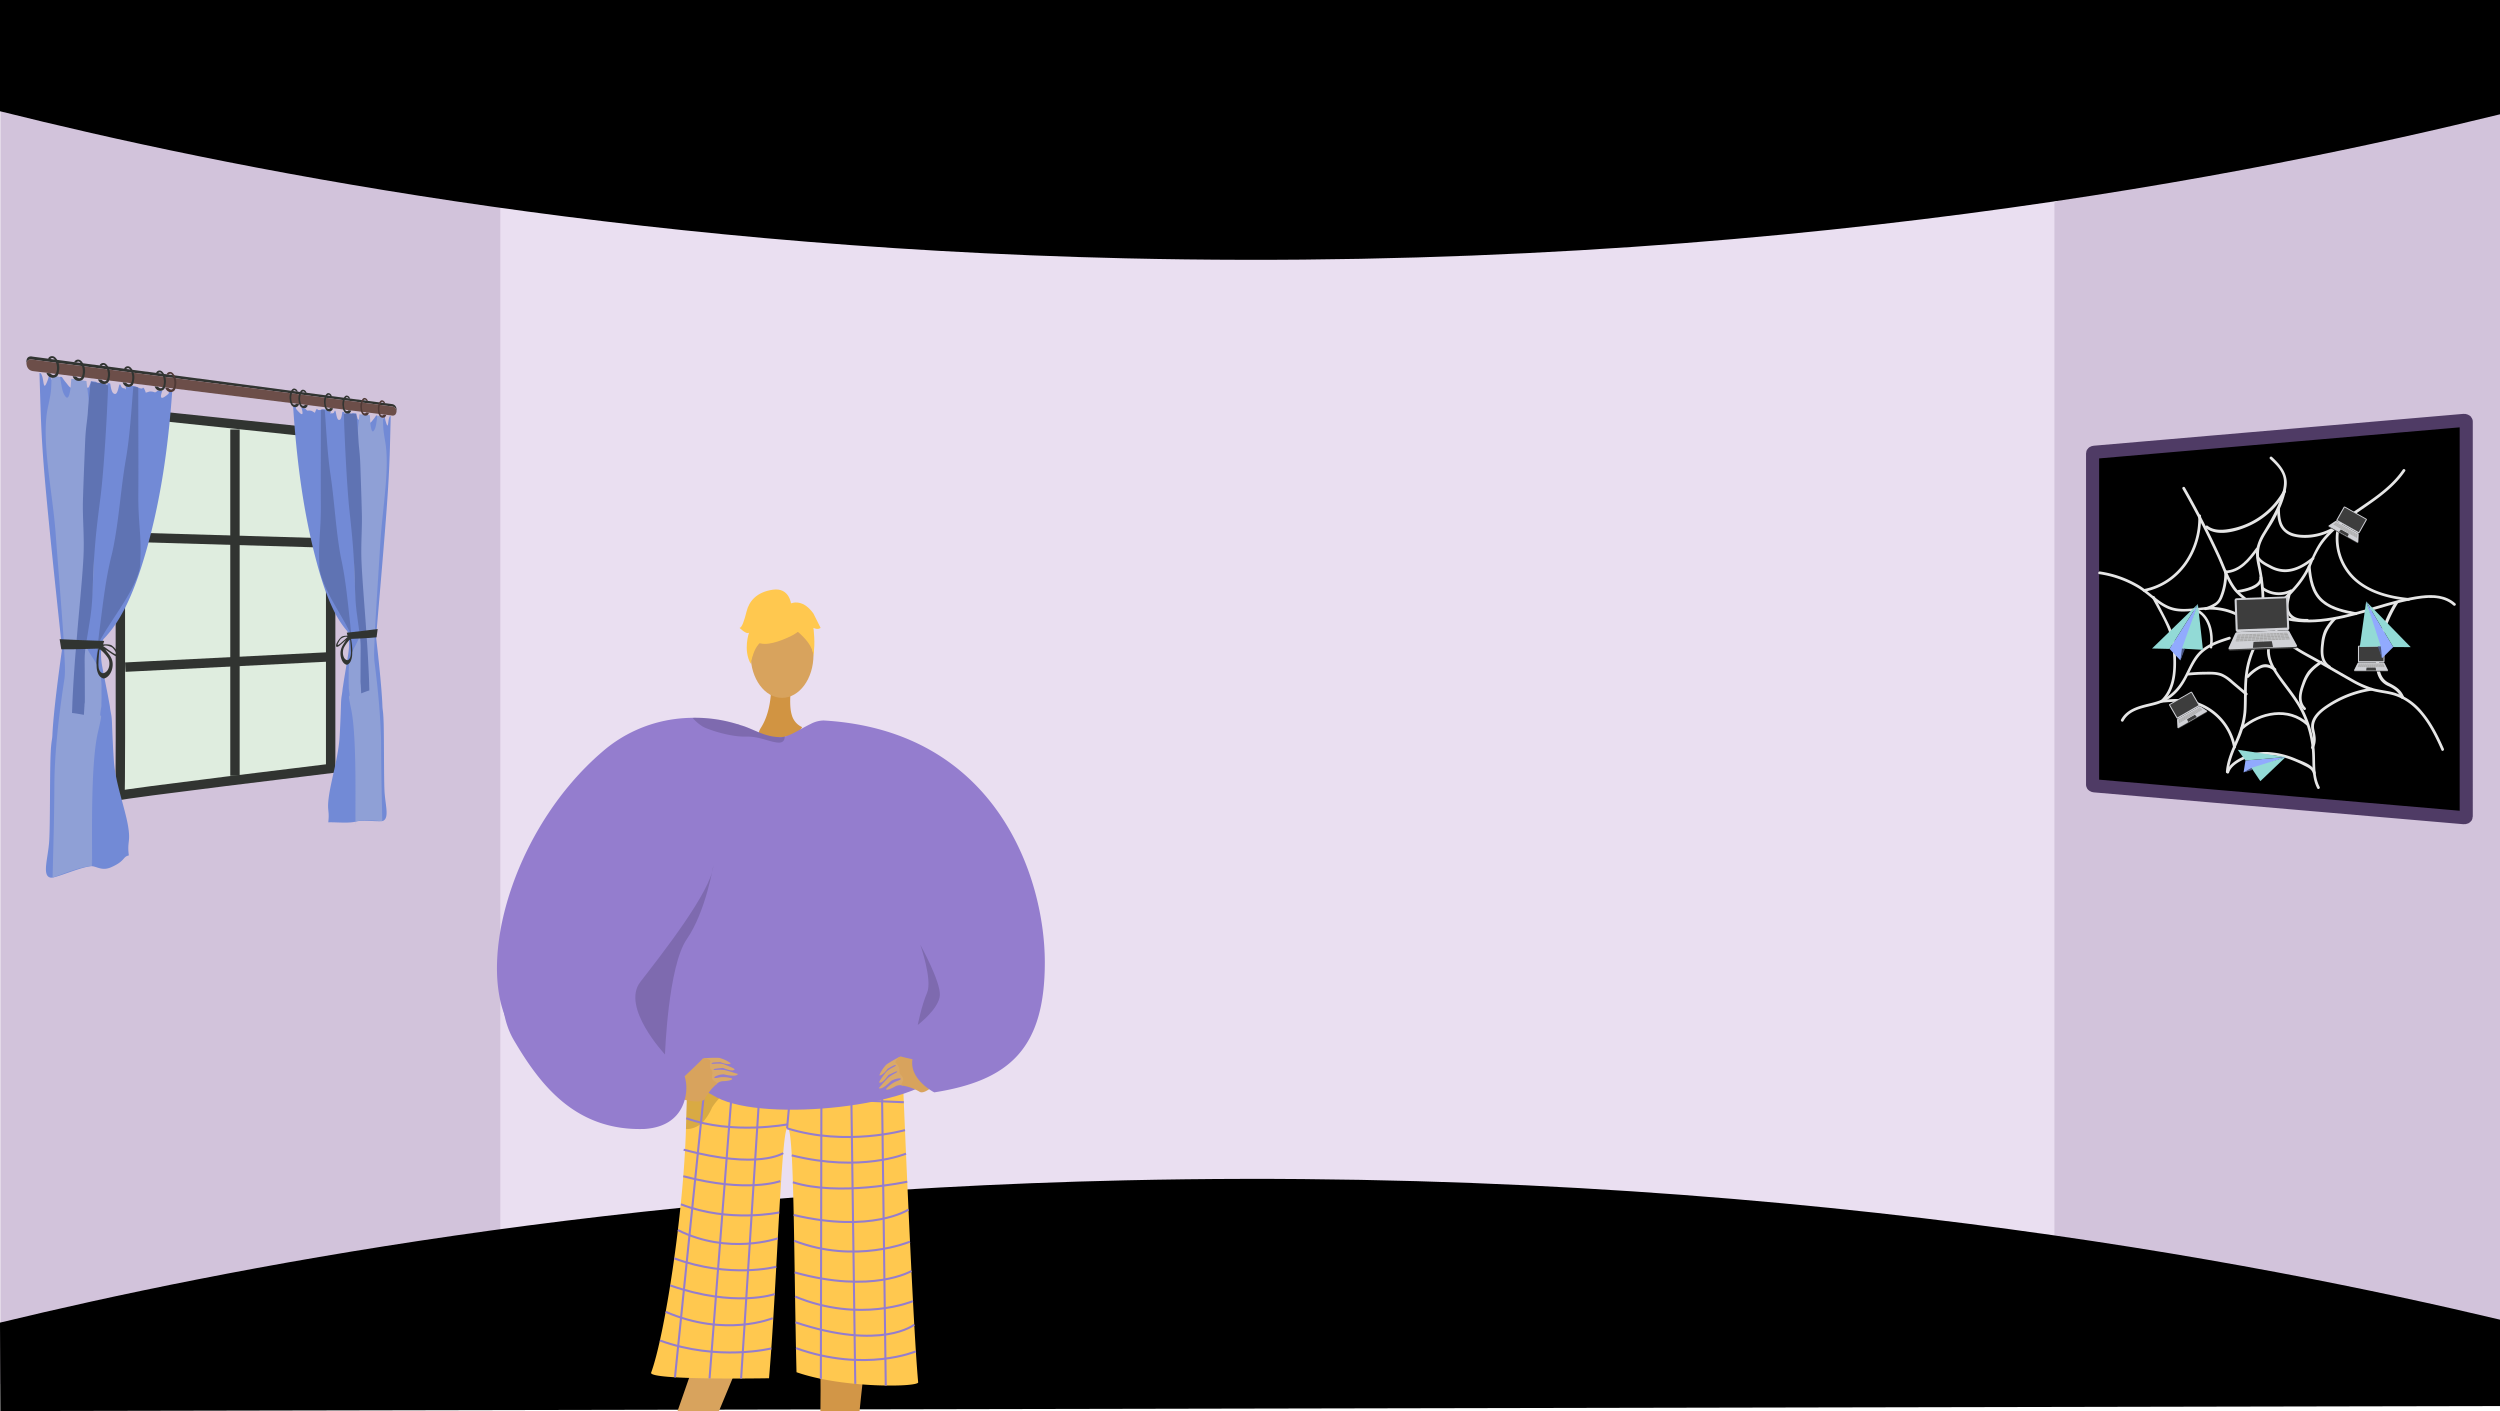 <svg xmlns="http://www.w3.org/2000/svg" xmlns:xlink="http://www.w3.org/1999/xlink" width="1366" height="771.086" viewBox="0 0 1366 771.086"><defs><style>.a,.f,.v{fill:none;}.b{fill:#d2c3db;}.c{fill:#eadff1;}.d,.m{fill:#000;}.e{fill:#dfeddf;}.f{stroke:#313431;stroke-width:5.136px;}.f,.m,.v{stroke-miterlimit:10;}.g{fill:#728ad6;}.h{fill:#5f73b3;}.i{fill:#8fa0d6;}.j{fill:#313431;}.k{fill:#6c4e49;}.l{fill:#4f3936;}.m{stroke:#4f3b65;stroke-width:7.163px;}.n{clip-path:url(#a);}.o{fill:#d19442;}.p{fill:#d29647;}.q{fill:#d8a35d;}.r{fill:#62548a;}.s{fill:#ffc84f;}.t{opacity:0.3;}.u{opacity:0.5;}.v{stroke:#947dce;stroke-width:1.131px;}.w{fill:#947dce;}.x{fill:#daa968;}.y{opacity:0.15;}.z{fill:#e6e6e6;}.aa{fill:#ce521f;}.ab{fill:#ebebeb;}.ac{fill:#8e96a3;}.ad{fill:#3d3d3d;}.ae{fill:#d0d1d6;}.af{fill:#aaa;}.ag{fill:#91aafe;}.ah{fill:#92dad6;}.ai{fill:#49557f;}</style><clipPath id="a"><rect class="a" width="477.338" height="498.794" transform="translate(672.184 771.086) rotate(-180)"/></clipPath></defs><path class="b" d="M1366,9.537V768l-242.228-67.586-32.991-6.263,1.636-558.092,30.118-25.56Z"/><path class="b" d="M316.3,125.471,300.245,681.842.2,756.24V6.188L299.045,99.758Z"/><path class="c" d="M697.978,89.071H273.37V706.455h849.165V89.071Z"/><path class="d" d="M0,60.78c121.657,30.38,335.7,73.888,615,80.372,352.972,8.194,622.429-47.1,751-78.7V0H0Z"/><path class="d" d="M0,722.684c121.657-29.39,335.7-71.481,615-77.753C967.968,637,1237.425,690.5,1366,721.064v47.19L.2,771Z"/><path class="e" d="M69.1,225.454l111.57,11.758V419.887S64.78,433.914,65.493,434.677s0-205.724,0-205.724l.95-3.78Z"/><path class="f" d="M69.1,225.454l111.57,11.758V419.887S64.78,433.914,65.493,434.677s0-205.724,0-205.724l.95-3.78Z"/><line class="f" y2="189.205" transform="translate(128.385 234.669)"/><line class="f" x1="110.049" y2="5.538" transform="translate(68.464 358.986)"/><line class="f" x1="110.049" y1="3.213" transform="translate(68.464 293.469)"/><path class="g" d="M91.9,214.229s1.813.038-1.886,2.522c-3.73,2.5-1.25-3.388-1.25-3.388L86,213.521s-.891,1.205-1.748.736a5.939,5.939,0,0,0-2.6-.312l-2,.62s-1.05-3.507-1.689-2.529c-.525.8-2.667-.371-4.3-1.047l-2.061-.221c-.873.428-1.424,1.425-2.331.388-1.233-1.41-.04,2.5-.618,1.51s-1.971.274-2.785-2.365c-.018-.058-.036-.109-.053-.158l-.548-.06c-.474,1.2-.964,5.052-2.274,5.158-1.715.139-2.317-2.506-2.769-5.719l-1.52-.173a9.059,9.059,0,0,0-.112,2.71c.354,2.761-3.1,2.312-3.1,2.312s-.1-2.917-.62-3.64a18.226,18.226,0,0,0-2.519-2.136q-1.333-.164-2.673-.335c-.142.512-.3,1.14-.539,1.783-.734,1.95-.475,2.032-2.755,1.562s-1.728,1.57-2.134-.251c-.371-1.665-.337-1.824-.835-3.925q-.744-.1-1.49-.211a33.362,33.362,0,0,1-1.333,3.146c-1.624,3.214-2.819.717-4.8-1.63A30.024,30.024,0,0,1,33.826,206c-.3-.048-.6-.1-.9-.148-.037.058-.074.122-.112.2-.72,1.391-1.788,3.811-3.561,2.525-1.409-1.023-1.855-3.184-2.151-3.719l-.216-.038h0c-.346.64-.152,1.623-1.548,4.664s-1.4.128-2.04-3.018a9.4,9.4,0,0,0-.963-2.5c-.257-.049-.514-.1-.772-.148.695,21.555.777,32.583,2.845,56.79,2.058,24.1,6.12,62.122,8.861,87.9.547,5.14.732,1.86.531,6.36-.013.29-.019.508-.02.665-.046.323-.1.675-.15,1.065-1.4,10.014-4.481,32.829-5.021,45.314-.107,2.625-.71,2.912-1.017,11.763-.391,11.284-.147,36.023-.7,45.612s-4.281,19.626.956,20.276c2.486.308,16.1-5.78,21.869-6.253,2.825-.232,5.757,2.874,11.035.544,7.51-3.315,6.309-5.489,9.167-6.322.281-.082.3-.168.3-.2a.818.818,0,0,0,.207.2c-1.1-8.01,1.151-7.1-.536-16.68-1.694-9.622-6.815-23.175-7.641-34.793-.487-6.846-.854-15.08-1.054-20.915-.167-4.873-.666-5.023-1.123-8.911-.114-.965-.3-1.728-.459-2.646-.76-4.292-1.661-8.638-2.486-12.84-.2-1.006-.406-2.079-.556-2.877-.3-1.6-.7-3.519-.91-4.849a35.281,35.281,0,0,1-.4-7.732c.019-.406.056-.591.086-.94s.076-.661.116-.981c.02-.158.047-.322.065-.443.035-.237.1-.614.133-.794a18.764,18.764,0,0,1,.464-1.906c.16-.514.171-.515.324-.92.57-.552,1.134-1.212,1.686-1.794.217-.229.445-.532.7-.824,9.234-10.578,15.159-26.367,19.292-39.787,9.428-30.609,13.742-61.837,16.009-93.584l-.365-.046Z"/><path class="h" d="M76.677,306.345c-.192,3.669-.165,4.177-1.169,7.215-3.26,9.872-10.991,20.278-16.431,28.97-.2.317-.479.718-.634.967-1.3,2.082-2.751,4.545-3.839,6.542a5.836,5.836,0,0,0-.664,1.507,12.41,12.41,0,0,0-.394,2.854c-.034.4-.041.8-.044,1.306-.014,2.436.207,4.995.249,7.466v.019c.021,1.871.294,4.1.437,5.849.167,2.053.291,3.667.307,5.642,0,.018,0,.033,0,.046-.015.453,0,.776-.044,1.25-.24,2.783-.571,5.711-.881,8.482-.068.611-.173,1.545-.221,1.966-.233,2.022-.433,3.7-.664,5.621-.078-1.792-.208-3.811-.279-5.471s-.043.057-.121-2.352-.619-8.588-.587-11.827.4-5.132.646-8.764c.148-2.16.617-6.538.879-9.279.119-1.251.281-2.874.461-4.273.3-2.354.385-3.514.735-6.162,1.765-13.355,3.236-27.4,6.516-40.362.015-.057.02-.083.035-.145.2-.835.258-.99.462-1.934,3.575-16.53,4.429-33.783,7.311-50.354,2.256-12.968,2.994-26.566,4.1-39.774.9.318,1.828-.337,2.719.622-.034,17.493.164,41.946.019,57.958C75.439,285.6,77.386,292.778,76.677,306.345Z"/><path class="i" d="M55.387,384.342a9.4,9.4,0,0,1-.014,1.774c-1.968,11.037,1.955-2.352-1.877,14.051-3.864,16.543-3.158,53.773-3.186,69.473.129,8.532-.188-6.213-.091,3.455-7.058.839-14.284,3.878-21.477,6.453.384-17.122.9-32.274.964-50.271s2.554-39.3,5.417-57.792c.829-5.357.039-11.442-.052-16.759-.019-1.1-.222-4.318-.326-5.859-1.115-16.6-3.279-42.856-4.352-57.514-1.659-22.646-8.056-51.133-4.226-68.774,2.036-9.38,1.695-8.679,2.055-17.646,1.452,1.029,3.082.575,4.594,1.111.51,2.565.918,6.816,1.977,8.989,2.145,4.4,3.02,1.467,3.569-1.663.235-1.341.458-4.705.6-6.379,2.773.35,5.524.827,8.262,1.21.629,5.521,1.476,11.054,1.794,16.563,0,0-.011.022-.011.03.45,12.564.713,25.694-.051,37.89-.765,12.216,1.979,18.3,2.353,31.872s-.768,37.288-3.976,51.571a19.118,19.118,0,0,0-.418,3.611,12.018,12.018,0,0,0,.747,4.582,1.2,1.2,0,0,0,.07.165c1.613,3.368,3.9,6.028,5.575,9.375a12.4,12.4,0,0,1,.522,1.247,22.6,22.6,0,0,1,1.011,3.452,34.875,34.875,0,0,1,.629,5.862c0,.056.007.158.006.2a.284.284,0,0,0,0,.051C55.394,377.994,55.585,380.92,55.387,384.342Z"/><path class="h" d="M49.848,208.47c3.06,1.137,6.373.155,9.234,2.2-.591,16.939-2.363,46.974-4.208,61.246-2.168,16.758-2.717,22.256-3.563,34.66-.848,12.427-.334,21.072-2.213,32.5-.734,4.467-1.058,6.759-1.73,10.652-.385,2.231-.411,2.681-.7,4.629-.012.08-.012.111-.018.16a48.915,48.915,0,0,0-.4,6.729c.085,5.656.1,16.081.114,20.287s-.165,1.907-.2,3.637a14.1,14.1,0,0,1-.081,1.419c-.052,1.231-.175,2.685-.231,4-2.15-.345-4.308-.81-6.487-1.006.045-1.859.033-.8.095-3.062s-.111,4.318.057-1.481,1.263-23.019,1.868-29.43.087-1.33.479-6.108-.516,6.842.242-2.673,2.946-31.128,3.5-42.65-.579-20.846-.282-31.087.851-23.217,1.2-31.738,1.111-10.784,1.485-16.32.865-9.549,1.172-12.925S49.575,210.925,49.848,208.47Z"/><path class="j" d="M32.578,349.235c8.25.471,16.374.694,24.347.965-.452,1.365-.841,2.757-1.247,4.144-7.273.121-14.7.57-22.2.411C33.178,352.915,32.883,351.075,32.578,349.235Z"/><path class="j" d="M61.311,360.939c-.652-2.423-2.289-3.991-3.609-5.782a8.127,8.127,0,0,0-1.8-1.564,2.08,2.08,0,0,0-.237-.13,1.272,1.272,0,0,0-.2-.1,2.013,2.013,0,0,0-1.418-.11c-.124.5-.151.569-.282,1.175-.069.317-.163.7-.277,1.309a34.246,34.246,0,0,0-.64,9.361,10.021,10.021,0,0,0,1,3.434,3.653,3.653,0,0,0,.347.547,4.135,4.135,0,0,0,.725.794c.636.468,1.451,1.027,2.188.793C60.492,369.593,62.293,364.6,61.311,360.939Zm-4.75,6.854a1.162,1.162,0,0,1-.964-.154c-1.42-.776-1.781-2.639-1.845-4.451v-.016c.053-2.762.27-5.463.573-8.24.505.046.425-.18,1.006.421a20.542,20.542,0,0,1,3.728,4.278C60.531,362.2,59.767,367.041,56.561,367.793Z"/><path class="j" d="M61.053,352.661c-1.037-.7-3.377-.629-4.692-.572-.257.011-.5.018-.683.031s-.194.009-.343.027c.063.231.138.553.191.765s.089.365.134.544.087.353.126.507.054.237.1.378c.563.264,1.283.539,1.789.791s-.033-.094.676.324,3.222,2.142,3.965,2.627,2.621,1.27,2.5-.357S62.537,353.661,61.053,352.661Zm2.044,4.813c-1.754-.648-4.9-3.293-6.746-4.444,1.4-.845,4.415.252,5.138.891S64.844,358.119,63.1,357.474Z"/><path class="j" d="M216.7,224.383q-.011.227-.036.426a2.783,2.783,0,0,0-2.52-2.722L17.783,196.5s-2.892-.837-3.33,2.091c-.026-.276-.037-.566-.037-.878.014-3.837,3.385-2.855,3.385-2.855l196.354,25.932S216.862,220.9,216.7,224.383Z"/><path class="k" d="M216.664,224.809c-.351,2.986-2.792,2.19-2.792,2.19L17.8,202.743c-1.287-.265-3.075-1.05-3.348-4.154v0c.438-2.928,3.33-2.091,3.33-2.091l196.361,25.591A2.783,2.783,0,0,1,216.664,224.809Z"/><path class="j" d="M27.493,196.233a1.432,1.432,0,0,1,1.2-.606c1.078.138,1.773,2.052,1.953,2.548,1.035,2.851.365,6.524-1.182,6.743-.334.047-1.007.124-2.048-.948-.694-.026-1.316-.157-2.012-.182a3.962,3.962,0,0,0,1.5,2.028,3.515,3.515,0,0,0,3.992-.031c.91-.679,1.082-1.7,1.318-3.09a8.144,8.144,0,0,0-.5-5.079c-.356-.761-1.24-2.661-2.768-2.974-1.588-.327-2.683.924-2.562,1.385C26.449,196.275,26.989,196.144,27.493,196.233Z"/><path class="j" d="M41.725,198.111a1.387,1.387,0,0,1,1.165-.6c1.045.134,1.719,2.017,1.894,2.505,1,2.806.354,6.425-1.146,6.643-.324.047-.976.124-1.986-.93-.674-.024-1.276-.151-1.952-.175a3.9,3.9,0,0,0,1.456,1.994,3.366,3.366,0,0,0,3.872-.038c.882-.67,1.049-1.674,1.278-3.045a8.133,8.133,0,0,0-.487-5c-.345-.748-1.2-2.617-2.684-2.923-1.54-.318-2.6.916-2.485,1.37C40.713,198.155,41.236,198.024,41.725,198.111Z"/><path class="j" d="M55.53,199.933a1.344,1.344,0,0,1,1.131-.592c1.014.129,1.668,1.983,1.837,2.464.975,2.762.344,6.327-1.112,6.545-.314.047-.947.124-1.926-.912-.654-.022-1.239-.147-1.894-.169a3.823,3.823,0,0,0,1.413,1.961,3.225,3.225,0,0,0,3.756-.044c.856-.662,1.019-1.651,1.24-3a8.12,8.12,0,0,0-.472-4.926c-.335-.737-1.168-2.576-2.6-2.874-1.494-.311-2.525.907-2.411,1.353C54.548,199.978,55.056,199.848,55.53,199.933Z"/><path class="j" d="M68.928,201.7a1.3,1.3,0,0,1,1.1-.586c.984.126,1.619,1.951,1.784,2.424.946,2.72.333,6.234-1.08,6.451-.3.047-.919.124-1.87-.9-.635-.021-1.2-.143-1.838-.163a3.767,3.767,0,0,0,1.371,1.93,3.1,3.1,0,0,0,3.646-.05c.832-.654.989-1.629,1.2-2.961A8.1,8.1,0,0,0,72.784,203c-.326-.725-1.133-2.536-2.529-2.827-1.45-.3-2.45.9-2.34,1.338C67.974,201.747,68.467,201.619,68.928,201.7Z"/><path class="j" d="M86.345,204a1.251,1.251,0,0,1,1.055-.577c.946.121,1.557,1.909,1.715,2.373.909,2.664.32,6.112-1.038,6.328-.293.047-.884.123-1.8-.874-.61-.018-1.156-.137-1.767-.155a3.675,3.675,0,0,0,1.318,1.889,2.928,2.928,0,0,0,3.5-.058c.8-.643.951-1.6,1.158-2.906a8.1,8.1,0,0,0-.44-4.757c-.314-.71-1.09-2.483-2.432-2.765-1.394-.294-2.356.887-2.25,1.318C85.428,204.047,85.9,203.92,86.345,204Z"/><path class="l" d="M92.087,204.757a1.231,1.231,0,0,1,1.041-.574c.934.119,1.537,1.9,1.693,2.355.9,2.647.316,6.072-1.025,6.288-.289.047-.872.123-1.774-.867-.6-.018-1.141-.134-1.744-.153a3.654,3.654,0,0,0,1.3,1.876,2.874,2.874,0,0,0,3.459-.06c.789-.639.939-1.59,1.143-2.888a8.088,8.088,0,0,0-.435-4.725c-.309-.706-1.075-2.467-2.4-2.746-1.377-.29-2.326.884-2.221,1.312C91.182,204.8,91.65,204.678,92.087,204.757Z"/><path class="g" d="M162.008,222.715s-1.538-.354,1.588,2.71c3.1,3.04,1.046-2.835,1.046-2.835l2.294.728s.733,1.277,1.435,1.03a4.418,4.418,0,0,1,2.115.254l1.613.964s.84-2.922,1.349-1.916c.417.824,2.109.215,3.393-.05l1.6.223c.674.552,1.1,1.537,1.8.808.943-.986.031,2.2.473,1.444s1.5.623,2.118-1.513c.014-.047.027-.088.04-.127l.414.057c.357,1.131.725,4.568,1.707,4.906,1.276.439,1.722-1.725,2.056-4.4l1.119.147a9.332,9.332,0,0,1,.083,2.343c-.261,2.3,2.26,2.55,2.26,2.55a10.225,10.225,0,0,1,.449-2.98,9.424,9.424,0,0,1,1.811-1.334q.951.115,1.9.225c.1.457.21,1.013.381,1.6.517,1.771.335,1.793,1.934,1.813s1.2,1.618,1.483.175c.257-1.318.233-1.456.576-3.111l1.025.1c.228.774.516,1.79.912,2.844,1.1,2.935,1.912,1.09,3.247-.484a17.447,17.447,0,0,0,1.3-1.885c.2.015.4.028.6.042.024.053.048.112.074.18.475,1.259,1.179,3.41,2.339,2.677.917-.58,1.206-2.242,1.4-2.62l.14.008h0a32.159,32.159,0,0,0,1,4.015c.9,2.675.9.339,1.306-2.065a6.872,6.872,0,0,1,.613-1.826l.489.018c-.44,17.057-.492,25.836-1.811,44.944-1.324,19.177-3.967,49.746-5.774,70.749-.362,4.215-.485,1.55-.352,5.208.009.236.013.412.013.54.031.261.064.545.1.86.926,8.053,2.948,26.251,3.3,36.265.069,2.1.461,2.255.661,9.341.253,9.022.1,28.976.45,36.576s2.746,14.732-.619,16.541c-1.621.873-10.785-.665-14.819.43s-10.557.331-14.9.43c-.216.005-.231-.065-.228-.091a1.072,1.072,0,0,1-.159.234c.847-7.316-.889-5.928.413-14.773,1.3-8.816,5.165-21.661,5.782-31.847.362-5.986.635-13.137.783-18.191.123-4.217.493-4.409.831-7.806.083-.842.218-1.519.338-2.325.559-3.764,1.219-7.576,1.822-11.245.144-.876.3-1.809.4-2.5.219-1.39.507-3.056.661-4.205a35.788,35.788,0,0,0,.292-6.608c-.014-.344-.041-.5-.063-.794s-.055-.558-.084-.828c-.014-.133-.034-.271-.047-.373-.025-.2-.073-.517-.1-.669-.075-.5-.241-1.242-.337-1.6-.116-.429-.124-.43-.235-.767-.415-.442-.826-.976-1.23-1.447-.16-.186-.326-.434-.513-.672-6.913-8.79-11.49-22.573-14.752-34.541-7.661-28.109-11.273-57.193-13.2-86.871l.312.037Z"/><path class="h" d="M174.463,307.8a19.845,19.845,0,0,0,.923,6.432c2.549,8.736,8.456,17.7,12.5,25.016.146.265.352.6.466.8.948,1.723,2,3.754,2.792,5.4a5.074,5.074,0,0,1,.478,1.244,11.954,11.954,0,0,1,.284,2.4c.024.334.029.672.031,1.105.01,2.063-.148,4.248-.179,6.346v.014c-.015,1.591-.212,3.5-.314,5-.121,1.757-.21,3.138-.222,4.818,0,.015,0,.028,0,.039.011.383,0,.658.032,1.057.173,2.339.411,4.789.634,7.1.049.511.124,1.29.159,1.641.167,1.686.31,3.083.476,4.681.056-1.526.149-3.25.2-4.662s.03.044.086-2,.442-7.321.419-10.053-.284-4.3-.461-7.353c-.106-1.816-.441-5.489-.629-7.8-.086-1.052-.2-2.418-.332-3.6-.219-1.981-.277-2.962-.529-5.194-1.277-11.307-2.349-23.282-4.762-34.458-.011-.05-.015-.072-.026-.126-.151-.725-.192-.86-.343-1.679-2.673-14.463-3.317-29.518-5.51-44.286-1.734-11.683-2.3-23.764-3.165-35.614-.707.1-1.429-.669-2.129,0,.026,15.53-.13,37.2-.015,51.432C175.44,289.43,173.9,295.7,174.463,307.8Z"/><path class="i" d="M190.578,374.682a9.247,9.247,0,0,0,.01,1.507c1.419,9.127-1.421-1.782,1.353,11.694,2.755,13.38,2.255,44.852,2.274,58.067s.134-5.278.065,2.886c4.934-1.12,9.843-.452,14.593-.168-.249-13.731-.589-25.864-.628-40.4s-1.678-31.492-3.579-46.279c-.554-4.314-.026-9.346.035-13.7.013-.9.148-3.539.217-4.8.742-13.577,2.172-34.921,2.877-46.765,1.084-18.2,5.2-40.407,2.747-55.039-1.318-7.868-1.1-7.247-1.33-14.535-.946.572-2.015-.088-3.012.076-.338,2-.609,5.388-1.313,6.982-1.437,3.25-2.026.7-2.4-1.968-.159-1.144-.31-3.951-.4-5.355-1.89-.221-3.786-.334-5.693-.525-.441,4.509-1.037,9-1.261,13.576a.094.094,0,0,1,.007.026c-.317,10.491-.5,21.5.036,31.831s-1.4,15.239-1.667,26.668.546,31.449,2.808,43.339a18.627,18.627,0,0,1,.293,3,12.236,12.236,0,0,1-.523,3.876c-.016.056-.029.089-.049.142-1.136,2.926-2.763,5.322-3.958,8.275-.12.3-.25.68-.375,1.1a23.786,23.786,0,0,0-.729,3.014,35.818,35.818,0,0,0-.455,5.043c0,.047,0,.135,0,.168s0,.033,0,.043C190.573,369.281,190.434,371.791,190.578,374.682Z"/><path class="h" d="M194.543,226.092c-2.179.381-4.57-1.087-6.661.111.434,14.619,1.729,40.53,3.067,52.86,1.559,14.36,1.952,19.036,2.555,29.54.6,10.488.238,17.778,1.569,27.351.518,3.724.745,5.632,1.217,8.861.269,1.847.288,2.222.492,3.835.008.066.008.091.012.132a48.476,48.476,0,0,1,.279,5.6c-.059,4.731-.07,13.442-.08,16.958a17.307,17.307,0,0,0,.139,3.016c.024,1.442.021.154.057,1.176s.122,2.222.16,3.316c1.491-.541,2.976-1.177,4.462-1.589-.031-1.527-.023-.654-.065-2.513s.075,3.546-.039-1.214-.86-18.884-1.273-24.145-.06-1.1-.328-5.03.353,5.635-.166-2.2-2.034-25.805-2.42-35.42.4-17.356.2-25.912-.592-19.457-.835-26.619-.778-9.179-1.04-13.876-.609-8.156-.826-11.047S194.736,228.207,194.543,226.092Z"/><path class="j" d="M206.357,343.686c-5.543.784-11.18,1.378-16.9,2.027.33,1.14.613,2.3.907,3.461,5.195-.332,10.345-.392,15.4-.951C205.96,346.71,206.155,345.2,206.357,343.686Z"/><path class="j" d="M189.329,363.2c.536.134,1.127-.415,1.588-.868a3.97,3.97,0,0,0,.523-.737,3.663,3.663,0,0,0,.25-.494,10.435,10.435,0,0,0,.716-2.991,33.551,33.551,0,0,0-.459-7.884c-.081-.514-.149-.829-.2-1.093-.094-.506-.114-.567-.2-.981a1.3,1.3,0,0,0-1.025.177,1,1,0,0,0-.144.094,1.438,1.438,0,0,0-.172.124,7.15,7.15,0,0,0-1.311,1.444c-.968,1.618-2.175,3.075-2.657,5.207C185.506,358.427,186.843,362.58,189.329,363.2Zm-1.43-9.288a19.29,19.29,0,0,1,2.719-3.9c.421-.548.362-.35.727-.42.218,2.338.375,4.614.413,6.953v.014c-.046,1.541-.307,3.151-1.332,3.927a.794.794,0,0,1-.7.213C187.378,360.325,186.814,356.229,187.9,353.913Z"/><path class="j" d="M183.624,352.671c-.094,1.42,1.315.607,1.869.137s2.41-2.117,2.929-2.52.125-.072.5-.319.894-.526,1.3-.785c.029-.123.041-.195.069-.328s.059-.284.091-.439l.1-.471c.039-.183.093-.461.138-.662-.108-.007-.117,0-.248,0s-.309.007-.5.012c-.958.026-2.676.1-3.444.761C185.324,349.005,183.718,351.252,183.624,352.671Zm2.48-3.505c.536-.594,2.756-1.712,3.775-1.071-1.345,1.093-3.666,3.564-4.972,4.241S185.567,349.76,186.1,349.166Z"/><path class="l" d="M209.685,220.276c-.159-.279-.435-.672-.78-.72-.7-.1-1.158,1.317-1.276,1.684-.681,2.116-.24,5.219.773,5.674.218.1.656.281,1.332-.4.45.1.851.111,1.3.215a2.291,2.291,0,0,1-.968,1.362,2.138,2.138,0,0,1-2.6-.735,5,5,0,0,1-.868-2.747,7.6,7.6,0,0,1,.331-4.03c.235-.549.815-1.916,1.814-1.871a1.941,1.941,0,0,1,1.662,1.611C210.361,220.509,210.012,220.3,209.685,220.276Z"/><path class="l" d="M200.2,219.024c-.163-.283-.447-.681-.8-.73-.721-.1-1.188,1.332-1.309,1.7-.7,2.142-.246,5.284.793,5.747.223.1.673.285,1.366-.4.461.106.872.113,1.332.219a2.316,2.316,0,0,1-.993,1.377,2.21,2.21,0,0,1-2.667-.748,5.028,5.028,0,0,1-.89-2.783,7.6,7.6,0,0,1,.339-4.081c.241-.555.836-1.938,1.86-1.891a1.98,1.98,0,0,1,1.7,1.635C200.893,219.262,200.535,219.05,200.2,219.024Z"/><path class="j" d="M190.474,217.74c-.167-.286-.458-.69-.821-.74-.739-.1-1.218,1.346-1.342,1.722-.716,2.168-.252,5.352.813,5.822.229.1.69.29,1.4-.4.473.108.9.116,1.366.224a2.335,2.335,0,0,1-1.018,1.393,2.286,2.286,0,0,1-2.736-.762,5.07,5.07,0,0,1-.913-2.82,7.613,7.613,0,0,1,.348-4.132c.247-.562.858-1.962,1.908-1.912a2.02,2.02,0,0,1,1.748,1.658C191.184,217.982,190.817,217.767,190.474,217.74Z"/><path class="j" d="M180.495,216.424c-.171-.291-.47-.7-.842-.752-.759-.1-1.25,1.362-1.377,1.743-.735,2.194-.259,5.42.835,5.9.235.1.708.294,1.437-.406.485.11.918.119,1.4.229a2.092,2.092,0,0,1-3.852.634,5.1,5.1,0,0,1-.937-2.859,7.609,7.609,0,0,1,.357-4.185c.254-.568.88-1.986,1.958-1.933a2.063,2.063,0,0,1,1.793,1.682C181.224,216.67,180.848,216.451,180.495,216.424Z"/><path class="j" d="M166.652,214.6c-.178-.3-.487-.714-.872-.767-.786-.109-1.295,1.383-1.427,1.77-.761,2.232-.268,5.516.864,6.006.244.1.734.3,1.489-.41.5.114.951.123,1.452.237a2.4,2.4,0,0,1-1.082,1.432,2.483,2.483,0,0,1-2.907-.8,5.13,5.13,0,0,1-.971-2.912,7.614,7.614,0,0,1,.37-4.259c.263-.578.912-2.018,2.028-1.963a2.125,2.125,0,0,1,1.857,1.717C167.407,214.849,167.017,214.626,166.652,214.6Z"/><path class="j" d="M161.855,213.964c-.18-.3-.493-.719-.883-.773-.8-.11-1.311,1.391-1.444,1.78-.77,2.245-.271,5.55.875,6.043.247.106.742.3,1.507-.411.508.115.962.124,1.469.239a2.411,2.411,0,0,1-1.1,1.44,2.524,2.524,0,0,1-2.943-.8,5.152,5.152,0,0,1-.982-2.93,7.6,7.6,0,0,1,.375-4.284c.265-.581.922-2.031,2.052-1.973a2.147,2.147,0,0,1,1.88,1.728C162.619,214.218,162.224,213.993,161.855,213.964Z"/><path class="m" d="M1143.388,247.731V428.757c0,.31.416.574.981.623l81.655,7.041,25.924,2.226,94.253,8.127c.706.061,1.345-.235,1.345-.623V230.337c0-.388-.639-.684-1.345-.623l-94.253,8.127-25.924,2.225-81.655,7.042C1143.8,247.156,1143.388,247.421,1143.388,247.731Z"/><g class="n"><path class="o" d="M421.286,372.584s1.132,14.629-5.494,25.026c-4.451,6.986,4.243,6.444,13.747,4.937,7.3-1.156,8.72-5.259,8.72-5.259a10.152,10.152,0,0,1-5.636-6.679c-1.517-4.881-.723-13.478.052-18.025C434.29,363.116,421.286,372.584,421.286,372.584Z"/><path class="p" d="M473.048,739.75s-16.522,144.6-10.6,147.2c10.63,4.726,52.31,20.3,6.132,16.245-23.774,1.024-21.941-4.252-22.234-8.755-.241-3.679,2.681-133.292,1.878-143.39-.18-2.261-.289-3.628-.289-3.628Z"/><path class="q" d="M336.661,866.669c3.08.359,10.129,3.286,13.893,5.618,12.2-28.633,56.778-136.149,56.778-136.149l-19.558-15.606S349.17,831.821,336.661,866.669Z"/><path class="r" d="M335.2,866.949c.934-1.892,17.365,5.193,17.818,7.542.224,1.16,21.18,23.365,18.451,26.9-1.432,3.774-9.043,2.135-16.872.671a21.52,21.52,0,0,1-8.615-3.7c-9.232-6.646-17.589-11.906-18.851-15.033C326.031,880.606,333.365,870.666,335.2,866.949Z"/><path class="r" d="M445.733,881.763c-.241-2.1,17.525.863,19.18,2.59s27.462,9.225,26.723,18.022-41.716,1.167-44.648.909S446.207,885.882,445.733,881.763Z"/><path class="s" d="M493.092,584a9.178,9.178,0,0,1-5.389,1.965c-12.215-.77-64.961-4.228-93.4-8.235-10.033-1.415-17.038-2.9-18.169-4.359a1.07,1.07,0,0,0,0,.117c-.055,1.581-.644,19.687-1.332,43.427-1.359,46.863-11.712,113.287-19.025,133.1-1.579,4.278,64.413,3.063,64.413,3.063,4.168-48.134,6.6-133.04,9.861-136.584,3.971-4.313,3.637,70.52,5.161,133.289,25.356,8.906,66.734,8.2,66.48,5.5C498.67,723.273,493.092,584,493.092,584Z"/><g class="t"><path d="M444.227,582.835h.592S444.61,582.832,444.227,582.835Z"/><path class="u" d="M444.227,582.835c-15.8-.047-49.922-5.105-49.922-5.105-10.033-1.415-17.038-2.9-18.169-4.359a1.07,1.07,0,0,0,0,.117c-.055,1.581-.644,19.687-1.332,43.427a11.854,11.854,0,0,0,1.665-.054,12.888,12.888,0,0,0,8.795-5.215,28.608,28.608,0,0,0,3.789-6.479C402.6,583.869,439.162,582.87,444.227,582.835Z"/></g><line class="v" x2="2.235" y2="175.15" transform="translate(481.742 581.914)"/><line class="v" x2="2.36" y2="172.114" transform="translate(464.961 584.024)"/><line class="v" x1="0.319" y2="170.691" transform="translate(448.52 582.69)"/><line class="v" x1="3.26" y2="35.092" transform="translate(430.051 581.404)"/><line class="v" x1="11.137" y2="173.255" transform="translate(404.939 579.978)"/><line class="v" x1="13.553" y2="174.516" transform="translate(387.701 578.642)"/><line class="v" x1="17.877" y2="175.166" transform="translate(368.799 577.435)"/><path class="v" d="M493.843,602.264s-93.95-3.329-118.311-9.793"/><path class="v" d="M430.051,616.5c32.13,10.126,64.436,1,64.436,1"/><path class="v" d="M430.587,614.31s-30.237,5.857-55.613-3.3"/><path class="v" d="M495.042,630.361s-24.619,10.4-62.426.931"/><path class="v" d="M495.719,645.688s-37.648,8.171-62.493.306"/><path class="v" d="M496.409,660.915s-19.916,13.113-62.732,2.947"/><path class="v" d="M497.228,678.434s-29.749,12.539-63.288-.468"/><path class="v" d="M498.011,694.484s-21.384,12.665-63.793.77"/><path class="v" d="M498.855,710.942s-29.082,12.265-64.431-2.515"/><path class="v" d="M499.558,723.79s-17.756,14.456-64.9-1.253"/><path class="v" d="M500.432,738.379s-27.753,11.809-65.512-1.748"/><path class="v" d="M427.932,630.061s-13.19,9.171-54.381-1.857"/><path class="v" d="M426.337,645.375s-17.992,6.644-52.99-2.676"/><path class="v" d="M425.773,662.473s-27.416,5.842-53.7-4.445"/><path class="v" d="M424.989,676.625s-26.96,9.408-54.6-4.519"/><path class="v" d="M424.143,692.165s-25.475,6.638-55.753-4.615"/><path class="v" d="M423.31,707.087s-21.642,7.635-57.129-4.728"/><path class="v" d="M422.22,720.261s-25.833,10.717-58.5-3.476"/><path class="v" d="M421.453,736.778s-28.972,7.22-60.882-4.332"/><path class="w" d="M513.9,474.883c2,3.129,10.182,92.044,0,110.49-10.24,18.551-95.546,28.467-122.366,14.2-27.216-14.48-37.7-28.407-41.336-54.378-3.645-26.022,4.854-66.184,4.854-66.184l116.308-76.865Z"/><path class="x" d="M491.457,577.515a67.723,67.723,0,0,0-7.132,4.147,21.156,21.156,0,0,0-3.666,5.387c-.68,1.438,2.138.129,4.29-3.025,2.09-1.145,4.035-2.435,4.513-1.965s-2.813,1.332-5.167,3.574c-2.305,2.957-4.514,5.856-3.723,5.913.773.056,1.658.088,4.931-4.192,2.312-1.059,4.564-2.322,4.747-1.833s-2.69,1.4-4.966,3.378c-3.185,3.265-3.926,4.456-5.105,5.6.636.711,2.768.067,6.676-3.839,2.109-1.311,5.256-1.818,5.362-1.162-.1.7-2.29,1.082-3.781,1.971a17.631,17.631,0,0,0-4.108,3.295c-.444.567.022,1.548,5.192-1.35a5.3,5.3,0,0,1,3.747-.233l2.68-7.342Z"/><path class="q" d="M506.166,580.367s-12.606-2.6-13.727-3.059-3.9,2.852-3,3.47,2.168,2.933,2.014,3.687a2.9,2.9,0,0,0,.569,2.62c.764.886,1.885,2.022,1.4,3.343s-1.632,2.652-.148,2.757a26.552,26.552,0,0,1,9.22,3.375c3.171,1.983,11.071-6.632,11.071-6.632Z"/><path class="x" d="M384.767,578.235a67.282,67.282,0,0,1,8.224-.225,20.846,20.846,0,0,1,5.906,2.662c1.322.869-1.758,1.238-5.22-.318-2.374.126-4.7.052-4.864.705s3.087-.348,6.251.324c3.492,1.306,6.873,2.614,6.227,3.08-.63.456-1.369.95-6.369-.975-2.519.316-5.092.427-5,.941s3.018-.224,5.979.262c4.4,1.105,5.649,1.73,7.246,2.088-.176.942-2.327,1.517-7.676.246-2.475-.006-5.421,1.222-5.174,1.838.443.543,2.512-.285,4.243-.313a17.373,17.373,0,0,1,5.2.644c.67.249.779,1.332-5.127,1.587a5.344,5.344,0,0,0-3.317,1.778l-6.073-4.85Z"/><path class="q" d="M373.689,588.427s9.416-8.863,10.134-9.851,4.8.376,4.352,1.376-.338,3.646.183,4.209a2.894,2.894,0,0,1,.866,2.535c-.2,1.159-.566,2.72.533,3.589s2.76,1.4,1.548,2.274a26.991,26.991,0,0,0-6.125,7.743c-1.682,3.365-12.866.183-12.866.183Z"/><path class="w" d="M280.694,568.2c14.426,24.607,33.743,49.881,71.475,48.667,11.328-.738,17.319-5.844,20.279-11.617a22.105,22.105,0,0,0,1.522-3.811c.05-.169.1-.338.146-.506a24.691,24.691,0,0,0,.622-2.965,21.648,21.648,0,0,0-.463-9.221l0-.017c-.055-.16-.109-.312-.167-.451q-.031-.082-.075-.177c-.188-.443-.48-1.075-.864-1.872-1.692-3.5-5.173-10.124-9.651-17.44-7.993-13.071-7.743-33.112-4.282-43.421.375-1.117,2.447-2.239,5.737-3.483.984-.371,2.076-.759,3.268-1.164,16.469-5.527,35.69-40.343,47.606-69.344,2.422-5.9,4.54-11.566,6.283-16.706a145.86,145.86,0,0,0,4.152-14.26c1.1-4.887,1.376-8.315.626-9.6a1,1,0,0,0-.967-.56,21.675,21.675,0,0,1-6.371-.852c-5.216-1.349-11.028-5.363-15.193-8.69l0,0c-3.381-2.7-5.666-4.951-5.666-4.951h-.017c-.2.009-2.093.089-5.241.494a110.4,110.4,0,0,0-11.436,2.125q-2.5.588-5.266,1.37c-.792.224-1.6.464-2.414.713a121.311,121.311,0,0,0-62.7,44.269C276,493.242,266.1,543.292,280.694,568.2Z"/><path class="y" d="M311.628,524.49a2.076,2.076,0,0,1,.255.08C311.774,524.536,311.689,524.507,311.628,524.49Z"/><path class="w" d="M373.97,400.033s.121.147.359.43c1.321,1.589,6.229,7.5,13.4,16.225,5.895,7.193,13.321,16.3,21.53,26.492l0,0c2.143,2.661,4.345,5.4,6.584,8.2,38.762,48.41,89.106,113.989,84.4,122.687a15.168,15.168,0,0,0-1.668,4.693,12.5,12.5,0,0,0-.166,2.437c.15,5.035,3.393,9.066,6.479,11.777.008.008.016.013.025.021a1.132,1.132,0,0,0,.133.118,31.137,31.137,0,0,0,2.618,2.028,27.148,27.148,0,0,0,2.815,1.733c41.08-6.468,60.409-23.958,60.409-71.022S544.007,399.139,450.052,393.67a15.616,15.616,0,0,0-7.134,1.914c-4.811,2.273-9.989,5.874-14.159,6.894a8.805,8.805,0,0,1-1.943.279c-9.01.206-15.539-4.765-22.164-6.506,0,0-.008-.005-.021-.009l-.037-.013a15.345,15.345,0,0,0-5.891-.468h-.017q-2.609.342-5,.688c-3.027.438-5.77.881-8.184,1.3-1.255.22-2.423.435-3.494.633-1.664.312-3.09.594-4.265.835-.5.1-.955.2-1.36.282C374.812,399.83,373.97,400.033,373.97,400.033Z"/><ellipse class="q" cx="17.154" cy="23.404" rx="17.154" ry="23.404" transform="translate(410.172 334.501)"/><path class="s" d="M433.7,346.754s-29.7,16.465-20.883-9.971C418.91,318.493,453.949,334.969,433.7,346.754Z"/><path class="s" d="M429.39,340.438s16.616,9.859,15.013,19.749c0,0,3.664-29.528-12.858-30.27s-22.917.853-21.45,32.077C410.1,361.994,414.895,337.156,429.39,340.438Z"/><path class="s" d="M432.266,330.11s-.835-9.2-9.956-7.9-13.029,6.515-14.332,11.727-2.606,9.121-3.909,9.121c0,0,3.909,3.908,5.212,2.605,0,0-3.382,9.371.915,17.064,0,0,1.691-11.852,8.206-13.155S432.266,330.11,432.266,330.11Z"/><path class="s" d="M431.431,330.03s6.515-3.909,13.03,5.212l3.908,7.818s-1.3,1.3-3.908,0c0,0,1.187,9.18-.058,14.362l-3.851-15.665Z"/><path class="w" d="M275.495,554.023l0,.008.005.009c13.262,36,82.652-101.668,82.652-101.668l29.569-35.684,9.973-12.034,2.322-2.8,2.327-2.8,2.314-2.795-.009,0s-.008-.005-.021-.009l-.037-.013a77.812,77.812,0,0,0-26.229-4.035,80.571,80.571,0,0,0-9.727.7A75.425,75.425,0,0,0,328.9,410.928C282.837,450.605,262.249,518.01,275.495,554.023Z"/><path class="y" d="M378.365,392.194a24.212,24.212,0,0,0,5.345,4.638,10.594,10.594,0,0,0,1.559.814c.075.034.154.068.234.1a71.256,71.256,0,0,0,14.517,4.107,38.884,38.884,0,0,0,6.654.637c.184,0,.363,0,.538-.009,7.909-.24,13.263,3.057,18.149,3.294,2.694.13,3.411-1.6,3.4-3.3a8.805,8.805,0,0,1-1.943.279c-9.01.206-15.539-4.765-22.164-6.506,0,0-.008-.005-.021-.009l-.037-.013A77.812,77.812,0,0,0,378.365,392.194Z"/><path class="y" d="M363.359,576.173s-24.2-25.766-13.475-39.658,39.005-49.631,39.916-63.709c0,0-4.2,25.46-14.495,40.286S363.359,576.173,363.359,576.173Z"/><path class="y" d="M501.458,560.044s11.54-8.729,12.081-16.166-10.71-27.705-10.71-27.705,6.752,19.233,3.707,26.293S501.458,560.044,501.458,560.044Z"/></g><path class="z" d="M1242.928,329.748c.343,1.364,4.565-2.886,4.861-3.176,1.35-1.322,2.684-2.66,3.974-4.041a53.043,53.043,0,0,0,7.469-9.813c3.467-6.085,5.349-12.7,9.791-18.246,7.632-9.53,18.6-15.573,28.306-22.683,5.865-4.3,11.412-9.091,15.525-15.142.55-.808,1.873-.045,1.319.771-7.659,11.264-19.741,17.973-30.515,25.816-5.787,4.213-11.415,8.918-15.453,14.9a64.62,64.62,0,0,0-5.293,10.536,47.947,47.947,0,0,1-6.375,10.679,92.951,92.951,0,0,1-9.857,10.425c-1.263,1.165-4.521,3.177-5.225.38a.764.764,0,0,1,1.473-.405Z"/><path class="z" d="M1244.114,335.793c17.8,6.221,36.427.727,53.75-4.374,8.22-2.419,16.539-4.89,25.071-5.928,6.538-.795,13.606-.4,18.7,4.238.728.663-.354,1.74-1.08,1.08-6.1-5.55-15.183-4.39-22.624-2.979-8.521,1.615-16.8,4.251-25.115,6.662-15.862,4.6-32.992,8.409-49.112,2.773-.922-.322-.525-1.8.406-1.472Z"/><path class="z" d="M1244.323,344.356c4.694,5.952,10.867,9.749,17.438,13.321,7.734,4.2,15.311,8.688,22.982,13.005a55.492,55.492,0,0,0,11.5,5.241c4.025,1.177,8.262,1.382,12.276,2.6a32.508,32.508,0,0,1,15.247,10.625c4.973,5.936,8.474,12.93,11.563,19.983.39.892-.925,1.67-1.319.771-5.432-12.4-12.973-26.675-27.194-30.259-3.914-.987-7.967-1.273-11.825-2.5a58.382,58.382,0,0,1-10.631-4.918c-7.459-4.173-14.8-8.563-22.306-12.645-7.044-3.831-13.769-7.745-18.81-14.138-.6-.763.471-1.851,1.079-1.08Z"/><path class="z" d="M1240.31,353.94c-.786,7.157,3.974,13.388,8.057,18.836,4.2,5.611,8.426,11,11.309,17.45a60.719,60.719,0,0,1,4.959,18.386c.751,7.106-.571,14.78,2.829,21.354.45.872-.867,1.645-1.319.771-3.154-6.1-2.418-12.894-2.821-19.522a58.5,58.5,0,0,0-5.7-21.8c-3.205-6.638-7.949-12.087-12.175-18.056-3.686-5.209-7.394-10.782-6.665-17.422.106-.966,1.634-.977,1.527,0Z"/><path class="z" d="M1233.322,352.129a48.9,48.9,0,0,0-5.238,17.588c-.73,6.44-.214,12.893-.681,19.339a47.7,47.7,0,0,1-4.157,15.407c-2.373,5.57-5.013,11.09-5.474,17.214-.074.974-1.6.982-1.527,0,.407-5.411,2.392-10.371,4.525-15.3,2.728-6.313,4.934-12.28,5.211-19.235.257-6.439-.077-12.829.8-19.24a49.319,49.319,0,0,1,5.219-16.54c.461-.869,1.779-.1,1.319.77Z"/><path class="z" d="M1218.349,349.412c-6.092,1.925-12.7,4.112-16.863,9.261-4.137,5.113-5.933,11.781-9.961,17.043A25.227,25.227,0,0,1,1178.136,385c-6.386,1.832-14.341,2.437-17.872,8.958-.468.865-1.787.095-1.318-.77,3.023-5.585,9.235-7.328,14.994-8.7,3.517-.839,7.011-1.709,10.09-3.687a27.045,27.045,0,0,0,7.56-7.779c3.583-5.3,5.373-11.97,9.869-16.611,4.39-4.531,10.619-6.617,16.484-8.47.939-.3,1.341,1.177.406,1.472Z"/><path class="z" d="M1227.662,339.938a32.919,32.919,0,0,0-20.748-6.833c-7.378.033-15.062,2.571-22.184-.4-6.133-2.556-10.728-7.9-16.352-11.333a57.026,57.026,0,0,0-21.351-7.651c-.969-.144-.557-1.616.406-1.472a58.153,58.153,0,0,1,20.984,7.365c6.182,3.644,11.3,9.994,18.229,12.179,7.682,2.422,16.082-.74,23.966-.076a33.716,33.716,0,0,1,18.129,7.138c.775.6-.313,1.677-1.079,1.08Z"/><path class="z" d="M1232.246,333.6c-3.325-4.67-8.71-7.085-12.087-11.722-3.768-5.172-5.815-11.742-8.473-17.52q-8.748-19.017-19.172-37.2a.764.764,0,0,1,1.319-.771q10.392,18.171,19.172,37.2c2.606,5.662,4.622,12.051,8.224,17.178,3.375,4.806,8.919,7.266,12.335,12.064.571.8-.752,1.566-1.318.771Z"/><path class="z" d="M1235.679,332.792a90.433,90.433,0,0,0-2.1-23.459c-.688-3.262-1.266-6.555-.617-9.876a27.036,27.036,0,0,1,3.687-8.583c3.9-6.485,7.648-12.7,9.924-19.986,1.2-3.842,2.154-7.92.525-11.781-1.412-3.349-4.152-5.9-6.755-8.343-.718-.673.363-1.751,1.08-1.079,4.714,4.42,8.851,9.166,7.946,16.062-.953,7.262-4.48,14.657-8.25,20.857-1.883,3.1-4.025,6.072-5.46,9.418-1.849,4.315-1.553,8.393-.607,12.9a92.443,92.443,0,0,1,2.157,23.865c-.049.978-1.576.984-1.527,0Z"/><path class="z" d="M1264.313,305.664c-4.523,3.8-9.99,6.973-15.952,6.942a17.755,17.755,0,0,1-8.114-2.231c-2.55-1.322-5.416-2.725-7.08-5.225-.539-.808.728-1.572,1.262-.77,1.46,2.192,4.305,3.51,6.556,4.677a15.947,15.947,0,0,0,8.149,2.006c5.272-.234,10.124-3.1,14.146-6.478.726-.61,1.767.463,1.033,1.079Z"/><path class="z" d="M1252.241,323.479a15.557,15.557,0,0,1-16.256-1.327c-.769-.559-.035-1.883.742-1.318a14.14,14.14,0,0,0,14.772,1.326c.849-.422,1.6.894.742,1.319Z"/><path class="z" d="M1276.675,288.761c-6.593,4.1-15.007,6.228-22.714,4.533a11.4,11.4,0,0,1-7.827-5.323c-1.732-3.1-1.861-6.831-1.941-10.293a.764.764,0,0,1,1.527,0c.074,3.183.133,6.67,1.733,9.523,1.842,3.286,5.46,4.578,9.02,4.952a30.946,30.946,0,0,0,19.431-4.71c.837-.521,1.6.8.771,1.318Z"/><path class="z" d="M1248.95,268.86a43.343,43.343,0,0,1-19.531,18.286c-6.78,3.164-17.665,6.533-24.232,1.329-.8-.637.326-1.767,1.122-1.136,3.748,2.97,9.251,2.239,13.6,1.321a40.716,40.716,0,0,0,10.822-3.957,41.808,41.808,0,0,0,16.854-16.654c.5-.9,1.869-.094,1.37.811Z"/><path class="z" d="M1233.917,300.319c-4.475,6.1-9.7,12.631-17.986,12.937-.964.035-.962-1.443,0-1.478,7.681-.284,12.566-6.578,16.692-12.205.56-.763,1.86-.026,1.294.746Z"/><path class="z" d="M1236.111,315.566c.592,5.632-8.573,7.656-12.7,8.312-.995.158-1.424-1.343-.42-1.5,3.361-.534,12.02-2.267,11.542-6.809-.1-1,1.478-.989,1.582,0Z"/><path class="z" d="M1316.02,328.255c-10.828-1.089-22.162-3.987-30.276-11.647a31.079,31.079,0,0,1-8.587-29.855c.23-.936,1.681-.54,1.45.4a29.571,29.571,0,0,0,8.76,28.912c7.767,7,18.491,9.669,28.653,10.691.953.1.963,1.6,0,1.5Z"/><path class="z" d="M1287.07,336.062c-6.554-1.243-13.626-2.689-18.769-7.2-5.554-4.869-6.692-12.292-7.348-19.216-.093-.985,1.466-.979,1.559,0,.643,6.787,1.778,14.041,7.461,18.606,4.9,3.933,11.477,5.179,17.511,6.324.984.186.568,1.67-.414,1.484Z"/><path class="z" d="M1260.732,339.726c-3.711.007-7.653-.234-10.143-3.367-2.819-3.546-1.406-7.311-.61-11.372.189-.964,1.661-.556,1.473.406-.667,3.4-2.09,7.05.366,10.016,2.239,2.7,5.654,2.8,8.914,2.79a.764.764,0,0,1,0,1.527Z"/><path class="z" d="M1242.674,366.507c-2.854-1.96-5.216-2.641-8.368-.846a23.552,23.552,0,0,0-5.565,4.519c-.67.722-1.748-.36-1.079-1.079a23.076,23.076,0,0,1,7.458-5.577c3.14-1.367,5.659-.166,8.325,1.664.805.553.042,1.877-.771,1.319Z"/><path class="z" d="M1260.343,396.31c-10.223-9.306-25.1-6.213-34.809,2.109-.742.636-1.827-.439-1.079-1.08,10.371-8.885,26.1-12,36.968-2.108.728.663-.354,1.74-1.08,1.079Z"/><path class="z" d="M1263.775,422.6c-.562-2.4-3.055-3.41-5.064-4.424a66.366,66.366,0,0,0-6.448-2.865,42.091,42.091,0,0,0-12.953-2.863,28.9,28.9,0,0,0-11.332,1.7c-3.516,1.313-8.89,4.078-10,7.987a.764.764,0,0,1-1.472-.406c1.122-3.967,5.9-6.84,9.437-8.4a30.08,30.08,0,0,1,13.363-2.41,45.266,45.266,0,0,1,15.463,3.761c3.5,1.47,9.488,3.289,10.475,7.512.223.956-1.249,1.364-1.473.406Z"/><path class="z" d="M1268.658,362.491c-4.3,2.882-7.146,5.644-9.026,10.558-1.658,4.335-3.671,9.817.135,13.658a.764.764,0,0,1-1.08,1.08c-3.969-4.006-2.6-9.592-.841-14.314a24.028,24.028,0,0,1,3.356-6.743,28.3,28.3,0,0,1,6.685-5.557c.819-.549,1.584.773.771,1.318Z"/><path class="z" d="M1296.149,377.331A58.709,58.709,0,0,0,1271.3,387.1c-3.819,2.662-7.882,6.537-6.755,11.636.821,3.714,1.355,6.572-.379,10.162-.427.885-1.744.111-1.318-.771,1.332-2.759,1.206-5.329.424-8.231a9.881,9.881,0,0,1-.28-4.886c.846-3.735,3.893-6.589,6.871-8.757a59.083,59.083,0,0,1,25.88-10.394c.961-.145,1.376,1.326.406,1.472Z"/><path class="z" d="M1276.275,338.563c-3.512,3.762-5.64,7.067-6.33,12.2-.608,4.526-1.3,10.228,3.291,12.995a.757.757,0,0,1-.8,1.284c-4.784-2.885-4.751-8.534-4.129-13.454a23.414,23.414,0,0,1,1.7-7.222,28.2,28.2,0,0,1,5.212-6.876c.668-.717,1.718.364,1.054,1.076Z"/><path class="z" d="M1310.18,329.72a68.484,68.484,0,0,0-10.05,28.922c-.548,5.287-.235,11.666,4.978,14.369,3.8,1.968,6.646,3.57,8.442,7.694.442,1.016-1.2,1.614-1.64.6-1.38-3.17-3.68-4.921-6.751-6.336a10.828,10.828,0,0,1-4.4-3.293c-2.579-3.449-2.768-8.2-2.42-12.384a68.924,68.924,0,0,1,10.278-30.283c.589-.95,2.159-.249,1.565.71Z"/><path class="z" d="M1220.183,408.472a30.577,30.577,0,0,0-24.593-24.555c-4.806-.89-9.655-.348-14.484.014-.981.073-.976-1.454,0-1.527,4.975-.373,9.944-.879,14.89.041a32.074,32.074,0,0,1,25.66,25.621c.19.959-1.281,1.37-1.473.406Z"/><path class="z" d="M1226.785,379.775l-6.249-5.286c-2.329-1.971-4.659-4.3-7.629-5.248-2.739-.872-5.892-.682-8.734-.641s-5.695.217-8.533.487c-.977.093-.971-1.435,0-1.527,3.154-.3,6.314-.481,9.482-.5,2.995-.014,6.206-.121,9.035,1.006a22.591,22.591,0,0,1,5.988,4.1q3.862,3.262,7.719,6.53c.752.636-.333,1.711-1.079,1.08Z"/><path class="z" d="M1199.529,332.4c8.266,3.049,10.483,13.435,9.225,21.411-.147.93-1.526.536-1.38-.391,1.122-7.119-.773-16.855-8.226-19.6-.86-.317-.489-1.737.381-1.416Z"/><path class="z" d="M1177.288,326.021c2.588,5.008,5.266,9.981,7.75,15.041a36.564,36.564,0,0,1,3.745,14.449c.552,9.593.6,20.229-6.5,27.649-.679.709-1.758-.366-1.08-1.074,7-7.316,6.643-18.146,5.995-27.54-.7-10.1-6.678-18.955-11.228-27.759-.448-.868.869-1.637,1.319-.766Z"/><path class="z" d="M1216.889,312.452a34.58,34.58,0,0,1-2.659,14.287c-1.636,3.855-5.095,5.463-8.98,6.629a.764.764,0,0,1-.406-1.472,20.545,20.545,0,0,0,5.515-2.47c1.881-1.253,2.521-3.2,3.237-5.277a33.512,33.512,0,0,0,1.766-11.7.764.764,0,0,1,1.527,0Z"/><path class="z" d="M1202.646,281.837c.537,19.16-11.4,37.749-30.943,41.5-.944.181-1.348-1.263-.4-1.445,18.911-3.63,30.361-21.514,29.84-40.054a.751.751,0,0,1,1.5,0Z"/><path class="aa" d="M1250.03,337.7h0a.107.107,0,0,0,.058-.14l-.1-.234-.2.081.1.234A.108.108,0,0,0,1250.03,337.7Z"/><path class="aa" d="M1248.924,338.151h0a.109.109,0,0,0,.058-.141l-.1-.233c-.006-.016-.2.083-.2.083l.1.232A.107.107,0,0,0,1248.924,338.151Z"/><path class="ab" d="M1250.05,337.648h0a.106.106,0,0,0,.058-.14l-.1-.256a.108.108,0,0,0-.14-.058h0a.107.107,0,0,0-.058.14l.1.256A.106.106,0,0,0,1250.05,337.648Z"/><path class="ab" d="M1248.946,338.1h0a.107.107,0,0,0,.058-.14l-.1-.256a.108.108,0,0,0-.14-.058h0a.106.106,0,0,0-.058.14l.1.256A.106.106,0,0,0,1248.946,338.1Z"/><rect class="ac" width="0.704" height="0.456" transform="matrix(0.925, -0.38, 0.38, 0.925, 1249.761, 340.382)"/><rect class="ac" width="0.704" height="0.456" transform="translate(1249.433 339.639) rotate(-22.352)"/><path class="ad" d="M1218.58,355.55l35.721-1.332a.8.8,0,0,0,.829-.815l-.02-.535-4.18-7.079a1.245,1.245,0,0,0-1.14-.65l-27.335,1.02c-.51.019-1.6,1.065-1.809,1.53l-2.98,6.7.009.236A.852.852,0,0,0,1218.58,355.55Z"/><path class="ae" d="M1218.549,354.794l35.721-1.333c.4-.014,1.036-.387.775-.8l-4.146-7.624a1.245,1.245,0,0,0-1.14-.649l-27.336,1.019a1.347,1.347,0,0,0-1.176.79l-3.533,7.781C1217.465,354.47,1218.114,354.81,1218.549,354.794Z"/><rect class="ae" width="29.273" height="18.497" rx="1.07" transform="matrix(0.999, -0.037, 0.037, 0.999, 1220.937, 326.934)"/><rect class="ad" width="27.015" height="16.028" transform="matrix(0.999, -0.037, 0.037, 0.999, 1222.108, 327.9)"/><path class="ad" d="M1231.219,353.985l10.525-.393a.191.191,0,0,0,.18-.227l-.548-2.756a.309.309,0,0,0-.314-.248l-9.493.354a.272.272,0,0,0-.26.242l-.3,2.8A.206.206,0,0,0,1231.219,353.985Z"/><path class="af" d="M1222.1,350.5l28.6-1.067c.318-.012.555-.143.5-.276l-1.327-3.191c-.071-.172-.427-.288-.838-.272l-25.794.962c-.366.013-.672.14-.719.3l-.984,3.3C1221.5,350.391,1221.766,350.508,1222.1,350.5Z"/><rect class="ae" width="29.844" height="0.151" transform="matrix(-0.999, 0.037, -0.037, -0.999, 1251.177, 346.319)"/><rect class="ae" width="29.844" height="0.151" transform="matrix(-0.999, 0.037, -0.037, -0.999, 1251.205, 347.072)"/><rect class="ae" width="29.844" height="0.151" transform="matrix(-0.999, 0.037, -0.037, -0.999, 1251.239, 347.976)"/><rect class="ae" width="29.844" height="0.151" transform="matrix(-0.999, 0.037, -0.037, -0.999, 1251.27, 348.804)"/><rect class="ae" width="0.226" height="4.974" transform="translate(1249.182 349.79) rotate(160.425)"/><rect class="ae" width="0.226" height="4.974" transform="translate(1246.997 349.871) rotate(160.425)"/><rect class="ae" width="0.226" height="4.974" transform="translate(1245.265 349.936) rotate(160.425)"/><rect class="ae" width="0.226" height="4.974" transform="translate(1243.533 350.001) rotate(160.425)"/><rect class="ae" width="0.226" height="4.974" transform="translate(1241.726 350.068) rotate(160.425)"/><rect class="ae" width="0.226" height="4.974" transform="translate(1239.352 350.238) rotate(166.886)"/><rect class="ae" width="0.226" height="4.974" transform="matrix(-0.999, 0.037, -0.037, -0.999, 1236.85, 350.398)"/><rect class="ae" width="0.226" height="4.974" transform="translate(1223.671 350.809) rotate(-164.697)"/><rect class="ae" width="0.226" height="4.974" transform="translate(1225.779 350.73) rotate(-164.697)"/><rect class="ae" width="0.226" height="4.974" transform="translate(1227.888 350.652) rotate(-164.697)"/><rect class="ae" width="0.226" height="4.974" transform="translate(1229.997 350.573) rotate(-164.697)"/><rect class="ae" width="0.226" height="4.974" transform="translate(1232.105 350.495) rotate(-164.697)"/><rect class="ae" width="0.226" height="4.974" transform="translate(1234.214 350.416) rotate(-164.697)"/><path class="aa" d="M1302.586,358.658h0a.053.053,0,0,0,.031-.068l-.043-.117-.1.036.043.118A.054.054,0,0,0,1302.586,358.658Z"/><path class="aa" d="M1302.03,358.863h0a.054.054,0,0,0,.031-.069l-.043-.117c0-.008-.1.038-.1.038l.043.116A.053.053,0,0,0,1302.03,358.863Z"/><path class="ab" d="M1302.6,358.635h0a.053.053,0,0,0,.032-.068l-.047-.129a.055.055,0,0,0-.069-.031h0a.053.053,0,0,0-.031.068l.047.129A.053.053,0,0,0,1302.6,358.635Z"/><path class="ab" d="M1302.042,358.839h0a.053.053,0,0,0,.031-.068l-.047-.128a.053.053,0,0,0-.068-.032h0a.053.053,0,0,0-.032.068l.047.129A.054.054,0,0,0,1302.042,358.839Z"/><rect class="ac" width="0.348" height="0.226" transform="translate(1302.403 359.982) rotate(-20.199)"/><rect class="ac" width="0.348" height="0.226" transform="translate(1302.254 359.609) rotate(-20.199)"/><path class="ad" d="M1286.692,366.908l17.7.005a.394.394,0,0,0,.425-.388v-.265l-1.936-3.58a.618.618,0,0,0-.553-.343l-13.545,0a1.787,1.787,0,0,0-.923.723l-1.6,3.258v.117A.423.423,0,0,0,1286.692,366.908Z"/><path class="ae" d="M1286.69,366.533l17.7.005c.2,0,.52-.172.4-.384l-1.91-3.849a.616.616,0,0,0-.552-.343l-13.545,0a.667.667,0,0,0-.6.369l-1.893,3.784C1286.16,366.352,1286.475,366.533,1286.69,366.533Z"/><rect class="ae" width="14.495" height="9.159" rx="0.53" transform="translate(1288.389 352.794)"/><rect class="ad" width="13.377" height="7.937" transform="translate(1288.95 353.294)"/><path class="ad" d="M1292.975,366.368l5.215,0a.094.094,0,0,0,.093-.109l-.22-1.374a.152.152,0,0,0-.15-.129h-4.7a.133.133,0,0,0-.132.115l-.2,1.381A.1.1,0,0,0,1292.975,366.368Z"/><path class="af" d="M1288.529,364.472l14.17.005c.158,0,.278-.061.253-.127l-.6-1.6c-.032-.087-.206-.151-.41-.151l-12.781,0c-.181,0-.335.057-.361.134l-.549,1.613C1288.233,364.409,1288.362,364.472,1288.529,364.472Z"/><rect class="ae" width="14.778" height="0.075" transform="translate(1302.993 362.947) rotate(-179.982)"/><rect class="ae" width="14.778" height="0.075" transform="translate(1302.993 363.32) rotate(-179.982)"/><rect class="ae" width="14.778" height="0.075" transform="translate(1302.993 363.768) rotate(-179.982)"/><rect class="ae" width="14.778" height="0.075" transform="translate(1302.992 364.178) rotate(-179.982)"/><rect class="ae" width="0.112" height="2.463" transform="matrix(-0.954, 0.299, -0.299, -0.954, 1301.941, 364.627)"/><rect class="ae" width="0.112" height="2.463" transform="matrix(-0.954, 0.299, -0.299, -0.954, 1300.859, 364.626)"/><rect class="ae" width="0.112" height="2.463" transform="matrix(-0.954, 0.299, -0.299, -0.954, 1300, 364.626)"/><rect class="ae" width="0.112" height="2.463" transform="matrix(-0.954, 0.299, -0.299, -0.954, 1299.142, 364.626)"/><rect class="ae" width="0.112" height="2.463" transform="matrix(-0.954, 0.299, -0.299, -0.954, 1298.246, 364.626)"/><rect class="ae" width="0.112" height="2.463" transform="matrix(-0.982, 0.19, -0.19, -0.982, 1297.068, 364.666)"/><rect class="ae" width="0.112" height="2.463" transform="translate(1295.827 364.698) rotate(-179.982)"/><rect class="ae" width="0.112" height="2.463" transform="translate(1289.298 364.656) rotate(-162.543)"/><rect class="ae" width="0.112" height="2.463" transform="translate(1290.343 364.657) rotate(-162.543)"/><rect class="ae" width="0.112" height="2.463" transform="translate(1291.388 364.657) rotate(-162.543)"/><rect class="ae" width="0.112" height="2.463" transform="translate(1292.433 364.657) rotate(-162.543)"/><rect class="ae" width="0.112" height="2.463" transform="translate(1293.478 364.658) rotate(-162.543)"/><rect class="ae" width="0.112" height="2.463" transform="translate(1294.523 364.658) rotate(-162.543)"/><path class="aa" d="M1290.317,288.647h0a.053.053,0,0,0,.061-.044l.02-.124-.1-.017-.02.124A.053.053,0,0,0,1290.317,288.647Z"/><path class="aa" d="M1289.732,288.551h0a.053.053,0,0,0,.061-.044l.021-.123a.477.477,0,0,0-.106-.016l-.02.122A.054.054,0,0,0,1289.732,288.551Z"/><path class="ab" d="M1290.338,288.632h0a.054.054,0,0,0,.061-.044l.022-.135a.054.054,0,0,0-.044-.061h0a.053.053,0,0,0-.061.044l-.022.135A.053.053,0,0,0,1290.338,288.632Z"/><path class="ab" d="M1289.754,288.537h0a.053.053,0,0,0,.061-.044l.022-.135a.053.053,0,0,0-.044-.061h0a.054.054,0,0,0-.061.044l-.022.135A.054.054,0,0,0,1289.754,288.537Z"/><rect class="ac" width="0.226" height="0.348" transform="matrix(0.161, -0.987, 0.987, 0.161, 1289.47, 289.932)"/><rect class="ac" width="0.226" height="0.348" transform="translate(1289.524 289.534) rotate(-80.72)"/><path class="ad" d="M1272.421,288.007l15.406,8.715a.394.394,0,0,0,.561-.129l.13-.23.077-4.07a.619.619,0,0,0-.312-.57l-11.79-6.67a1.79,1.79,0,0,0-1.16.176l-2.995,2.049-.058.1A.423.423,0,0,0,1272.421,288.007Z"/><path class="ae" d="M1272.6,287.68l15.406,8.715c.171.1.537.106.536-.139l.232-4.29a.615.615,0,0,0-.312-.57l-11.789-6.67a.67.67,0,0,0-.7.028l-3.51,2.363C1272.231,287.262,1272.417,287.573,1272.6,287.68Z"/><rect class="ae" width="9.159" height="14.495" rx="0.53" transform="matrix(0.492, -0.87, 0.87, 0.492, 1276.336, 284.526)"/><rect class="ad" width="7.937" height="13.377" transform="matrix(0.492, -0.87, 0.87, 0.492, 1277.181, 284.173)"/><path class="ad" d="M1278.156,290.629l4.539,2.568a.1.1,0,0,0,.135-.049l.485-1.3a.153.153,0,0,0-.068-.186l-4.094-2.317a.136.136,0,0,0-.173.035l-.855,1.1A.1.1,0,0,0,1278.156,290.629Z"/><path class="af" d="M1275.219,286.791l12.334,6.977c.137.077.271.084.282.013l.269-1.69c.015-.091-.1-.232-.282-.332l-11.125-6.293c-.158-.089-.319-.115-.38-.061l-1.271,1.134C1274.992,286.59,1275.074,286.708,1275.219,286.791Z"/><rect class="ae" width="14.778" height="0.075" transform="matrix(-0.87, -0.492, 0.492, -0.87, 1288.561, 292.58)"/><rect class="ae" width="14.778" height="0.075" transform="matrix(-0.87, -0.492, 0.492, -0.87, 1288.377, 292.905)"/><rect class="ae" width="14.778" height="0.075" transform="matrix(-0.87, -0.492, 0.492, -0.87, 1288.157, 293.295)"/><rect class="ae" width="14.778" height="0.075" transform="matrix(-0.87, -0.492, 0.492, -0.87, 1287.955, 293.652)"/><rect class="ae" width="0.112" height="2.463" transform="translate(1286.818 293.525) rotate(-167.942)"/><rect class="ae" width="0.112" height="2.463" transform="translate(1285.876 292.992) rotate(-167.942)"/><rect class="ae" width="0.112" height="2.463" transform="translate(1285.129 292.57) rotate(-167.942)"/><rect class="ae" width="0.112" height="2.463" transform="translate(1284.382 292.147) rotate(-167.942)"/><rect class="ae" width="0.112" height="2.463" transform="translate(1283.603 291.706) rotate(-167.942)"/><rect class="ae" width="0.112" height="2.463" transform="translate(1282.558 291.161) rotate(-161.481)"/><rect class="ae" width="0.112" height="2.463" transform="matrix(-0.87, -0.492, 0.492, -0.87, 1281.461, 290.579)"/><rect class="ae" width="0.112" height="2.463" transform="matrix(-0.683, -0.731, 0.731, -0.683, 1275.798, 287.33)"/><rect class="ae" width="0.112" height="2.463" transform="matrix(-0.683, -0.731, 0.731, -0.683, 1276.708, 287.844)"/><rect class="ae" width="0.112" height="2.463" transform="matrix(-0.683, -0.731, 0.731, -0.683, 1277.617, 288.359)"/><rect class="ae" width="0.112" height="2.463" transform="matrix(-0.683, -0.731, 0.731, -0.683, 1278.526, 288.873)"/><rect class="ae" width="0.112" height="2.463" transform="matrix(-0.683, -0.731, 0.731, -0.683, 1279.436, 289.388)"/><rect class="ae" width="0.112" height="2.463" transform="matrix(-0.683, -0.731, 0.731, -0.683, 1280.345, 289.902)"/><path class="aa" d="M1200.209,382.965h0a.053.053,0,0,0-.006-.075l-.1-.08-.069.081.1.08A.053.053,0,0,0,1200.209,382.965Z"/><path class="aa" d="M1199.829,383.419h0a.054.054,0,0,0-.006-.075l-.1-.08c-.007-.006-.068.082-.068.082l.095.08A.054.054,0,0,0,1199.829,383.419Z"/><path class="ab" d="M1200.207,382.939h0a.052.052,0,0,0-.007-.074l-.1-.088a.052.052,0,0,0-.074.006h0a.054.054,0,0,0,.006.075l.1.088A.053.053,0,0,0,1200.207,382.939Z"/><path class="ab" d="M1199.828,383.393h0a.053.053,0,0,0-.007-.075l-.105-.088a.053.053,0,0,0-.075.007h0a.055.055,0,0,0,.007.075l.105.087A.054.054,0,0,0,1199.828,383.393Z"/><rect class="ac" width="0.348" height="0.226" transform="matrix(0.642, -0.767, 0.767, 0.642, 1200.711, 384.204)"/><rect class="ac" width="0.348" height="0.226" transform="translate(1200.395 383.954) rotate(-50.092)"/><path class="ad" d="M1190.541,398.038l15.348-8.817a.394.394,0,0,0,.176-.548l-.133-.23-3.463-2.139a.617.617,0,0,0-.649-.022l-11.745,6.747a1.784,1.784,0,0,0-.44,1.088l.237,3.621.058.1A.422.422,0,0,0,1190.541,398.038Z"/><path class="ae" d="M1190.353,397.714,1205.7,388.9c.17-.1.365-.408.154-.532l-3.574-2.385a.615.615,0,0,0-.649-.022l-11.745,6.747a.665.665,0,0,0-.334.617l.245,4.224C1189.8,397.822,1190.166,397.821,1190.353,397.714Z"/><rect class="ae" width="14.495" height="9.159" rx="0.53" transform="translate(1184.979 384.954) rotate(-29.875)"/><rect class="ad" width="13.377" height="7.937" transform="translate(1185.714 385.107) rotate(-29.875)"/><path class="ad" d="M1195.719,394.439l4.523-2.6a.1.1,0,0,0,.026-.141l-.875-1.081a.153.153,0,0,0-.195-.037l-4.079,2.343a.135.135,0,0,0-.058.166l.514,1.3A.1.1,0,0,0,1195.719,394.439Z"/><path class="af" d="M1190.92,395.011l12.288-7.059c.136-.078.21-.19.155-.236l-1.317-1.093c-.071-.059-.253-.027-.43.074l-11.083,6.367c-.157.09-.262.216-.246.3l.328,1.671C1190.632,395.1,1190.776,395.094,1190.92,395.011Z"/><rect class="ae" width="14.778" height="0.075" transform="translate(1202.7 386.48) rotate(150.125)"/><rect class="ae" width="14.778" height="0.075" transform="translate(1202.885 386.803) rotate(150.125)"/><rect class="ae" width="14.778" height="0.075" transform="translate(1203.109 387.192) rotate(150.125)"/><rect class="ae" width="14.778" height="0.075" transform="translate(1203.313 387.548) rotate(150.125)"/><rect class="ae" width="0.112" height="2.463" transform="matrix(-0.678, 0.735, -0.735, -0.678, 1202.625, 388.461)"/><rect class="ae" width="0.112" height="2.463" transform="matrix(-0.678, 0.735, -0.735, -0.678, 1201.686, 389)"/><rect class="ae" width="0.112" height="2.463" transform="matrix(-0.678, 0.735, -0.735, -0.678, 1200.942, 389.427)"/><rect class="ae" width="0.112" height="2.463" transform="matrix(-0.678, 0.735, -0.735, -0.678, 1200.198, 389.855)"/><rect class="ae" width="0.112" height="2.463" transform="matrix(-0.678, 0.735, -0.735, -0.678, 1199.421, 390.301)"/><rect class="ae" width="0.112" height="2.463" transform="matrix(-0.756, 0.654, -0.654, -0.756, 1198.42, 390.922)"/><rect class="ae" width="0.112" height="2.463" transform="translate(1197.36 391.569) rotate(150.125)"/><rect class="ae" width="0.112" height="2.463" transform="translate(1191.679 394.787) rotate(167.564)"/><rect class="ae" width="0.112" height="2.463" transform="translate(1192.585 394.267) rotate(167.564)"/><rect class="ae" width="0.112" height="2.463" transform="translate(1193.491 393.746) rotate(167.564)"/><rect class="ae" width="0.112" height="2.463" transform="translate(1194.397 393.226) rotate(167.564)"/><rect class="ae" width="0.112" height="2.463" transform="translate(1195.303 392.705) rotate(167.564)"/><rect class="ae" width="0.112" height="2.463" transform="translate(1196.209 392.185) rotate(167.564)"/><path class="ag" d="M1200.923,330.058,1185.4,354.565l5.969,6.267Z"/><path class="ah" d="M1203.709,355.068l-11.5-.669,8.71-24.341Z"/><path class="ah" d="M1175.871,354.336l25.052-24.278L1185.4,354.565Z"/><path class="ai" d="M1191.365,360.832l.848-6.433,1.669.1Z"/><path class="ag" d="M1292.861,328.613l14.827,24.938-6.144,6.1Z"/><path class="ah" d="M1289.368,353.534l11.51-.343-8.017-24.578Z"/><path class="ah" d="M1317.215,353.591l-24.354-24.978,14.827,24.938Z"/><path class="ai" d="M1301.544,359.646l-.666-6.455-1.671.05Z"/><path class="ag" d="M1248.905,413.645l-21.973,1.876-1.047,6.495Z"/><path class="ah" d="M1235.052,426.835l-4.883-7.265,18.736-5.925Z"/><path class="ah" d="M1222.69,409.652l26.215,3.993-21.973,1.876Z"/><path class="ai" d="M1225.885,422.016l4.283-2.446.709,1.055Z"/></svg>
